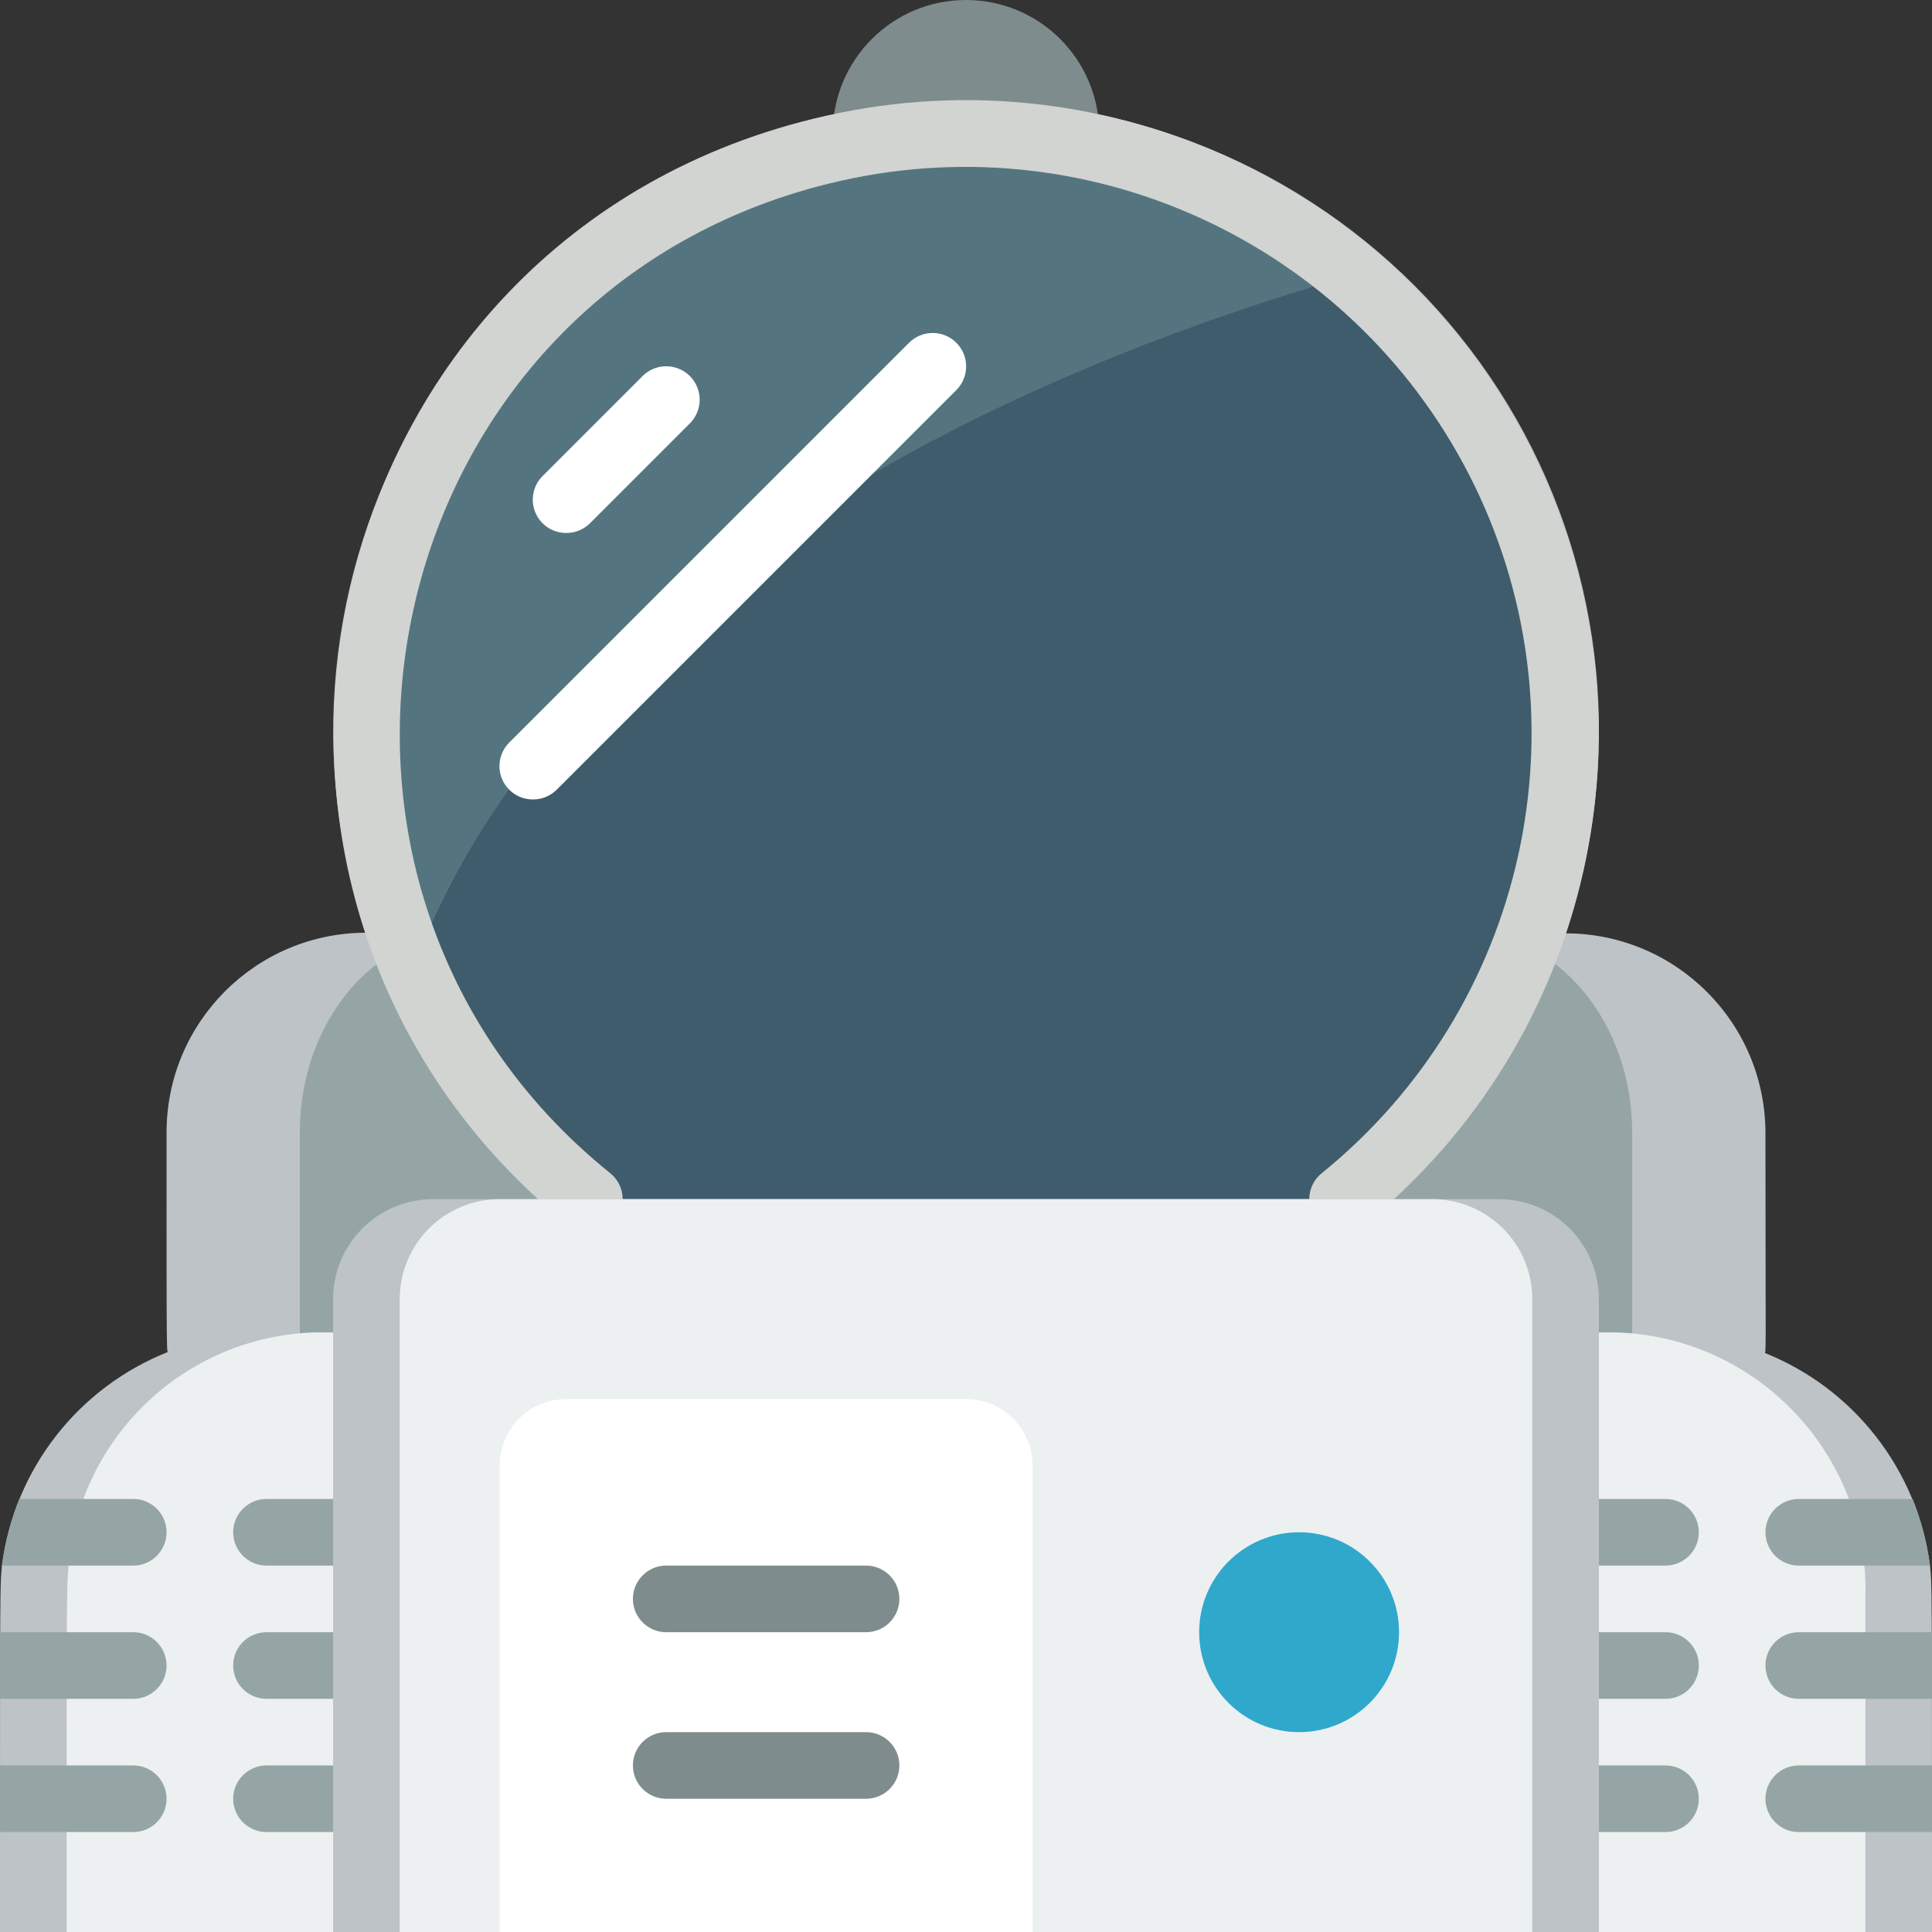 <svg height="512" viewBox="0 0 58 58" width="512" xmlns="http://www.w3.org/2000/svg"><rect x="0" y="0" width="58" height="58" fill="#333333" stroke="none"/><g id="037---Astronaut" fill="none"><path id="Shape" d="m57.94 47c-.379-2.884-2.294-5.334-5-6.4.1 0 .06.72.06-6.58 0-3.314-2.686-6-6-6 1.74-5.13 1.197-10.759-1.491-15.462-2.689-4.702-7.265-8.026-12.569-9.128-.335-1.914-1.997-3.31-3.94-3.31s-3.605 1.396-3.94 3.31c-5.299 1.103-9.871 4.424-12.559 9.121-2.688 4.698-3.235 10.322-1.501 15.449-3.314 0-6 2.686-6 6 0 7.12 0 6.58.06 6.58-2.706 1.066-4.621 3.516-5 6.4-.06.68-.06.09-.06 11.02h58c0-10.88 0-10.34-.06-11z" fill="#bdc3c7"/><path id="Shape" d="m9 40.58v-6.58c0-3.31 2.24-6 5-6h30c2.76 0 5 2.69 5 6v6.58z" fill="#95a5a5"/><path id="Shape" d="m11.31 40v18h-9.31c0-10.73 0-10.31.06-11 .328-3.871 3.506-6.882 7.39-7z" fill="#ecf0f1"/><path id="Shape" d="m56 48v10h-9.31v-18h1.86c4.264.157 7.596 3.736 7.45 8z" fill="#ecf0f1"/><g fill="#95a5a5"><path id="Shape" d="m5 46c0 .552-.448 1-1 1-4 0-3.75 0-3.94 0 .089-.686.264-1.358.52-2h3.42c.552 0 1 .448 1 1z"/><path id="Shape" d="m10 47h-2c-.552 0-1-.448-1-1s.448-1 1-1h2c.552 0 1 .448 1 1s-.448 1-1 1z"/><path id="Shape" d="m10 51h-2c-.552 0-1-.448-1-1s.448-1 1-1h2c.552 0 1 .448 1 1s-.448 1-1 1z"/><path id="Shape" d="m5 50c0 .552-.448 1-1 1h-4v-2h4c.552 0 1 .448 1 1z"/><path id="Shape" d="m5 54c0 .552-.448 1-1 1h-4v-2h4c.552 0 1 .448 1 1z"/><path id="Shape" d="m10 55h-2c-.552 0-1-.448-1-1s.448-1 1-1h2c.552 0 1 .448 1 1s-.448 1-1 1z"/><path id="Shape" d="m57.94 47c-.19 0-.19 0-3.94 0-.552 0-1-.448-1-1s.448-1 1-1h3.42c.256.642.431 1.314.52 2z"/><path id="Shape" d="m50 47h-2c-.552 0-1-.448-1-1s.448-1 1-1h2c.552 0 1 .448 1 1s-.448 1-1 1z"/><path id="Shape" d="m50 51h-2c-.552 0-1-.448-1-1s.448-1 1-1h2c.552 0 1 .448 1 1s-.448 1-1 1z"/><path id="Shape" d="m58 49v2h-4c-.552 0-1-.448-1-1s.448-1 1-1z"/><path id="Shape" d="m58 53v2h-4c-.552 0-1-.448-1-1s.448-1 1-1z"/><path id="Shape" d="m50 55h-2c-.552 0-1-.448-1-1s.448-1 1-1h2c.552 0 1 .448 1 1s-.448 1-1 1z"/></g><path id="Shape" d="m33 4.46v-.46c0-2.209-1.791-4-4-4s-4 1.791-4 4v.46z" fill="#7f8c8d"/><path id="Shape" d="m40.64 8.28c-8.22 2.34-23.5 8.24-28.22 20.72-3.229-7.674-.773-16.562 5.938-21.49 6.711-4.928 15.926-4.609 22.282.77z" fill="#547580"/><path id="Shape" d="m40.31 36h-22.62c-2.3-1.87-4.109-4.273-5.27-7 4.72-12.51 20-18.41 28.22-20.75 4.097 3.468 6.433 8.585 6.369 13.953-.064 5.368-2.52 10.427-6.699 13.797z" fill="#3f5c6c"/><path id="Shape" d="m40.31 37c-.425.002-.805-.265-.947-.666s-.015-.848.317-1.114c6.138-4.973 8.041-13.52 4.593-20.627-3.448-7.108-11.338-10.904-19.043-9.163-14 3.16-17.83 21-6.91 29.79.431.348.498.979.15 1.41s-.979.498-1.41.15c-12.17-9.85-7.92-29.78 7.72-33.3 8.617-1.959 17.447 2.282 21.305 10.232 3.858 7.95 1.726 17.511-5.145 23.068-.179.143-.401.221-.63.22z" fill="#d1d4d1"/><path id="Shape" d="m13 36h32c1.657 0 3 1.343 3 3v19h-38v-19c0-1.657 1.343-3 3-3z" fill="#bdc3c7"/><path id="Shape" d="m15 36h28c1.657 0 3 1.343 3 3v19h-34v-19c0-1.657 1.343-3 3-3z" fill="#ecf0f1"/><path id="Shape" d="m17 42h12c1.105 0 2 .895 2 2v14h-16v-14c0-1.105.895-2 2-2z" fill="#fff"/><path id="Shape" d="m26 49h-6c-.552 0-1-.448-1-1s.448-1 1-1h6c.552 0 1 .448 1 1s-.448 1-1 1z" fill="#7f8c8d"/><path id="Shape" d="m26 54h-6c-.552 0-1-.448-1-1s.448-1 1-1h6c.552 0 1 .448 1 1s-.448 1-1 1z" fill="#7f8c8d"/><circle id="Oval" cx="39" cy="49" fill="#2fa8cc" r="3"/><path id="Shape" d="m17 16c-.406.002-.774-.241-.929-.617-.156-.375-.069-.807.219-1.093l3-3c.254-.254.623-.353.97-.26.347.093.617.363.71.71.093.347-.006.716-.26.97l-3 3c-.189.187-.444.292-.71.29z" fill="#fff"/><path id="Shape" d="m16 24c-.406.002-.774-.241-.929-.617-.156-.375-.069-.807.219-1.093l12-12c.392-.392 1.028-.392 1.42 0 .392.392.392 1.028 0 1.42l-12 12c-.189.187-.444.292-.71.29z" fill="#fff"/></g></svg>